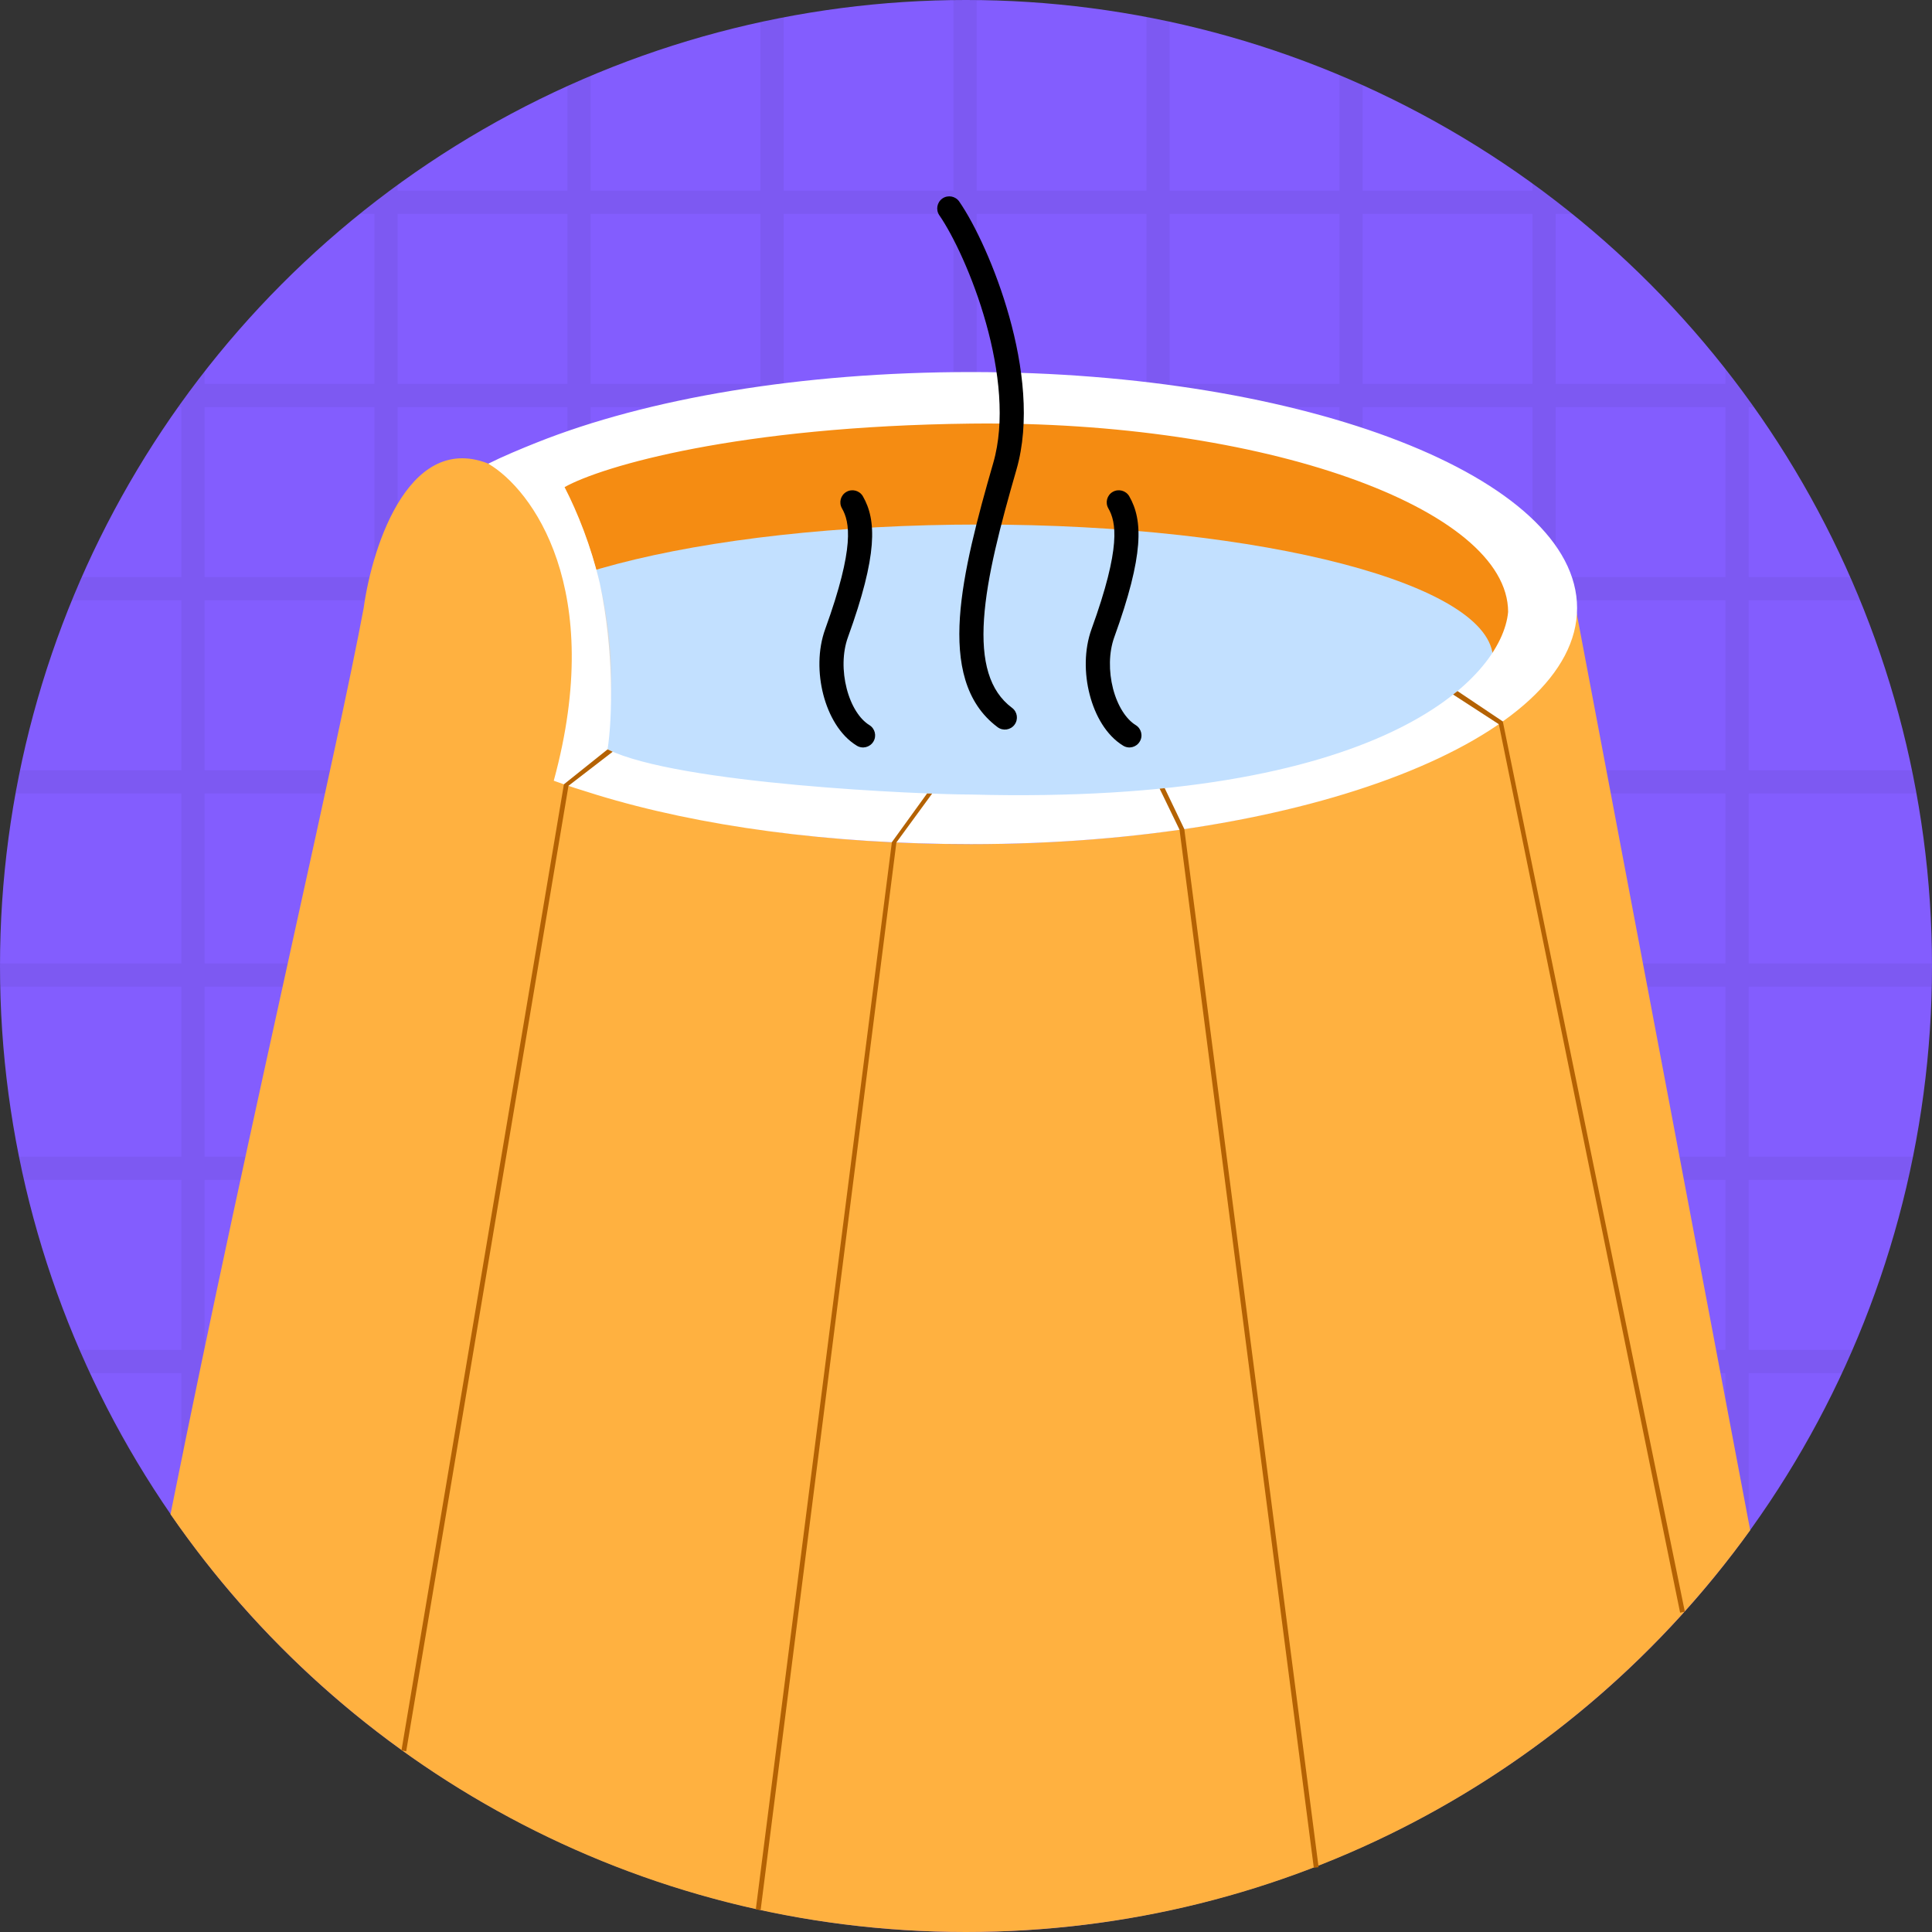 <svg width="40" height="40" viewBox="0 0 40 40" fill="none" xmlns="http://www.w3.org/2000/svg">
<rect x="0" y="0" width="40" height="40" fill="#333333" stroke="none"/>
<g clip-path="url(#clip0_1_1613)">
<circle cx="20" cy="20" r="20" fill="#835DFE"/>
<path opacity="0.05" fill-rule="evenodd" clip-rule="evenodd" d="M1.687 11.948H3.756V8.428H3.686C3.863 8.178 4.047 7.932 4.236 7.69V7.948H7.752V4.428H7.448C7.704 4.222 7.966 4.021 8.232 3.827V3.948H11.748V1.776C11.907 1.704 12.067 1.634 12.228 1.566V3.948H15.744V0.454C15.903 0.419 16.063 0.387 16.224 0.356V3.948H19.74V0.002C19.827 0.001 19.913 0 20 0C20.073 0 20.147 0 20.22 0.001V3.948H23.736V0.348C23.897 0.379 24.057 0.411 24.216 0.445V3.948H27.732V1.55C27.893 1.617 28.053 1.687 28.212 1.758V3.948H31.728V3.798C32.008 4.001 32.283 4.211 32.552 4.428H32.208V7.948H35.724V7.64C35.927 7.897 36.124 8.16 36.314 8.428H36.204V11.948H38.313C38.383 12.107 38.451 12.267 38.517 12.428H36.204V15.948H39.589C39.622 16.108 39.653 16.267 39.682 16.428H36.204V19.948H40C40 19.965 40 19.983 40 20C40 20.143 39.998 20.286 39.995 20.428H36.204V23.948H39.61C39.578 24.109 39.544 24.269 39.508 24.428H36.204V27.948H38.358C38.288 28.109 38.217 28.269 38.143 28.428H36.204V31.726C36.031 31.964 35.853 32.198 35.671 32.428H32.208V35.843C31.947 36.045 31.681 36.24 31.41 36.428H28.212V38.242C28.053 38.313 27.893 38.383 27.732 38.45V36.428H24.216V39.555C24.057 39.589 23.897 39.621 23.736 39.652V36.428H20.22V39.999C20.147 40 20.073 40 20 40C19.913 40 19.827 39.999 19.74 39.998V36.428H16.224V39.644C16.063 39.613 15.903 39.581 15.744 39.546V36.428H12.228V38.434C12.067 38.366 11.907 38.296 11.748 38.224V36.428H8.59C8.305 36.23 8.026 36.025 7.752 35.812V32.428H4.329C4.132 32.18 3.941 31.928 3.756 31.671V28.428H1.857C1.783 28.269 1.711 28.109 1.642 27.948H3.756V24.428H0.492C0.456 24.269 0.422 24.109 0.39 23.948H3.756V20.428H0.004C0.002 20.286 0 20.143 0 20C0 19.983 2.19014e-05 19.965 6.56781e-05 19.948H3.756V16.428H0.318C0.347 16.267 0.378 16.108 0.411 15.948H3.756V12.428H1.483C1.549 12.267 1.617 12.107 1.687 11.948ZM8.232 7.948V4.428H11.748V7.948H8.232ZM12.228 7.948V4.428H15.744V7.948H12.228ZM16.224 7.948V4.428H19.74V7.948H16.224ZM20.22 7.948V4.428H23.736V7.948H20.22ZM24.216 7.948V4.428H27.732V7.948H24.216ZM28.212 7.948V4.428H31.728V7.948H28.212ZM32.208 8.428H35.724V11.948H32.208V8.428ZM32.208 12.428H35.724V15.948H32.208V12.428ZM32.208 16.428H35.724V19.948H32.208V16.428ZM32.208 20.428H35.724V23.948H32.208V20.428ZM32.208 24.428H35.724V27.948H32.208V24.428ZM32.208 28.428H35.724V31.948H32.208V28.428ZM31.728 32.428V35.948H28.212V32.428H31.728ZM27.732 32.428V35.948H24.216V32.428H27.732ZM23.736 32.428V35.948H20.22V32.428H23.736ZM19.74 32.428V35.948H16.224V32.428H19.74ZM15.744 32.428V35.948H12.228V32.428H15.744ZM11.748 32.428V35.948H8.232V32.428H11.748ZM7.752 31.948H4.236V28.428H7.752V31.948ZM7.752 27.948H4.236V24.428H7.752V27.948ZM7.752 23.948H4.236V20.428H7.752V23.948ZM7.752 19.948H4.236V16.428H7.752V19.948ZM7.752 15.948H4.236V12.428H7.752V15.948ZM7.752 11.948H4.236V8.428H7.752V11.948ZM8.232 11.948V8.428H11.748V11.948H8.232ZM12.228 11.948V8.428H15.744V11.948H12.228ZM16.224 11.948V8.428H19.74V11.948H16.224ZM20.22 11.948V8.428H23.736V11.948H20.22ZM24.216 11.948V8.428H27.732V11.948H24.216ZM28.212 11.948V8.428H31.728V11.948H28.212ZM28.212 12.428H31.728V15.948H28.212V12.428ZM28.212 16.428H31.728V19.948H28.212V16.428ZM28.212 20.428H31.728V23.948H28.212V20.428ZM28.212 24.428H31.728V27.948H28.212V24.428ZM28.212 28.428H31.728V31.948H28.212V28.428ZM27.732 28.428V31.948H24.216V28.428H27.732ZM23.736 28.428V31.948H20.22V28.428H23.736ZM19.74 28.428V31.948H16.224V28.428H19.74ZM15.744 28.428V31.948H12.228V28.428H15.744ZM11.748 28.428V31.948H8.232V28.428H11.748ZM11.748 27.948H8.232V24.428H11.748V27.948ZM11.748 23.948H8.232V20.428H11.748V23.948ZM11.748 19.948H8.232V16.428H11.748V19.948ZM11.748 15.948H8.232V12.428H11.748V15.948ZM12.228 15.948V12.428H15.744V15.948H12.228ZM16.224 15.948V12.428H19.74V15.948H16.224ZM20.22 15.948V12.428H23.736V15.948H20.22ZM24.216 15.948V12.428H27.732V15.948H24.216ZM24.216 16.428H27.732V19.948H24.216V16.428ZM24.216 20.428H27.732V23.948H24.216V20.428ZM24.216 24.428H27.732V27.948H24.216V24.428ZM23.736 24.428V27.948H20.22V24.428H23.736ZM19.74 24.428V27.948H16.224V24.428H19.74ZM15.744 24.428V27.948H12.228V24.428H15.744ZM15.744 23.948H12.228V20.428H15.744V23.948ZM15.744 19.948H12.228V16.428H15.744V19.948ZM16.224 19.948V16.428H19.74V19.948H16.224ZM20.22 19.948V16.428H23.736V19.948H20.22ZM20.22 20.428H23.736V23.948H20.22V20.428ZM19.74 20.428V23.948H16.224V20.428H19.74Z" fill="black"/>
<ellipse cx="20.182" cy="12.52" rx="3.9" ry="11.192" transform="rotate(90 20.182 12.52)" fill="#F58C12"/>
<path d="M20.29 16.77C14.425 16.77 9.67 15.176 9.67 13.64C9.67 12.105 14.425 10.86 20.29 10.86C26.155 10.86 30.91 12.105 30.91 13.64C30.91 15.176 26.155 16.77 20.29 16.77Z" fill="#C2E0FF"/>
<path d="M3.53 31.351C4.351 27.243 5.292 22.97 6.072 19.423C6.722 16.471 7.262 14.022 7.529 12.59C7.712 11.263 8.514 8.82 10.25 9.66C12.42 10.71 11.99 14.597 11.56 16.179C13.797 16.984 16.789 17.477 20.076 17.477C27.005 17.477 32.623 15.289 32.623 12.59L36.236 31.681C32.605 36.72 26.685 40 20 40C13.169 40 7.138 36.576 3.53 31.351Z" fill="#FFB140"/>
<path d="M11.49 16.153C12.574 12.183 11.039 10.135 10.135 9.607C10.434 9.457 10.754 9.313 11.095 9.177C11.912 10.204 13.3 13.092 12.32 16.431C12.033 16.343 11.756 16.25 11.49 16.153Z" fill="#D9D9D9"/>
<path fill-rule="evenodd" clip-rule="evenodd" d="M32.652 12.59C32.652 9.891 27.035 7.703 20.105 7.703C16.585 7.703 13.398 8.251 11.119 9.16C10.778 9.296 10.408 9.45 10.109 9.6C11.013 10.128 12.549 12.194 11.465 16.164C11.731 16.262 12.06 16.366 12.347 16.454C14.481 17.108 17.177 17.477 20.105 17.477C27.035 17.477 32.652 15.289 32.652 12.59ZM20.105 16.45C28.602 16.673 31.096 14.043 31.224 12.67C31.224 10.525 26.139 8.7 20.105 8.77C15.278 8.826 12.469 9.65 11.689 10.085C11.958 10.608 12.233 11.294 12.419 12.079C12.711 13.47 12.682 14.858 12.579 15.515C14.037 16.235 19.099 16.45 20.105 16.45Z" fill="white"/>
<path fill-rule="evenodd" clip-rule="evenodd" d="M19.512 4.109C19.626 4.031 19.782 4.06 19.86 4.173C20.182 4.64 20.612 5.542 20.896 6.557C21.18 7.57 21.329 8.739 21.044 9.725C20.711 10.878 20.432 11.939 20.373 12.814C20.314 13.693 20.483 14.305 20.953 14.655C21.064 14.737 21.087 14.893 21.005 15.004C20.923 15.115 20.766 15.138 20.655 15.056C19.976 14.55 19.812 13.713 19.874 12.78C19.937 11.844 20.233 10.733 20.564 9.586C20.811 8.732 20.689 7.67 20.415 6.692C20.142 5.717 19.732 4.869 19.448 4.457C19.37 4.343 19.399 4.188 19.512 4.109Z" fill="black"/>
<path fill-rule="evenodd" clip-rule="evenodd" d="M17.524 10.184C17.643 10.115 17.796 10.156 17.865 10.275C18.148 10.767 18.175 11.483 17.555 13.195C17.441 13.509 17.438 13.902 17.53 14.257C17.623 14.618 17.801 14.891 17.999 15.012C18.117 15.084 18.154 15.238 18.082 15.355C18.01 15.473 17.856 15.511 17.738 15.438C17.387 15.224 17.157 14.81 17.046 14.382C16.934 13.949 16.93 13.451 17.085 13.025C17.703 11.317 17.592 10.803 17.432 10.525C17.363 10.405 17.404 10.252 17.524 10.184Z" fill="black"/>
<path fill-rule="evenodd" clip-rule="evenodd" d="M23.038 10.184C23.158 10.115 23.311 10.156 23.38 10.275C23.663 10.767 23.689 11.483 23.069 13.195C22.956 13.509 22.953 13.902 23.044 14.257C23.138 14.618 23.316 14.891 23.513 15.012C23.631 15.084 23.669 15.238 23.596 15.355C23.525 15.473 23.371 15.511 23.253 15.438C22.902 15.224 22.671 14.81 22.561 14.382C22.448 13.949 22.445 13.451 22.599 13.025C23.218 11.317 23.107 10.803 22.947 10.525C22.878 10.405 22.919 10.252 23.038 10.184Z" fill="black"/>
<path fill-rule="evenodd" clip-rule="evenodd" d="M12.685 15.564L11.77 16.269L8.41 36.258L8.312 36.241L11.675 16.238L12.579 15.515L12.685 15.564Z" fill="#B46203"/>
<path fill-rule="evenodd" clip-rule="evenodd" d="M30.084 14.379L31.032 14.994L34.785 33.389L34.883 33.369L31.114 14.937L30.176 14.308L30.084 14.379Z" fill="#B46203"/>
<path fill-rule="evenodd" clip-rule="evenodd" d="M19.299 16.43L18.559 17.442L15.748 39.546L15.648 39.533L18.465 17.437L19.194 16.428L19.299 16.43Z" fill="#B46203"/>
<path fill-rule="evenodd" clip-rule="evenodd" d="M24.009 16.328L24.421 17.179L27.201 38.671L27.3 38.658L24.52 17.165L24.114 16.318L24.009 16.328Z" fill="#B46203"/>
</g>
<defs>
<clipPath id="clip0_1_1613">
<rect width="40" height="40" fill="white"/>
</clipPath>
</defs>
</svg>
